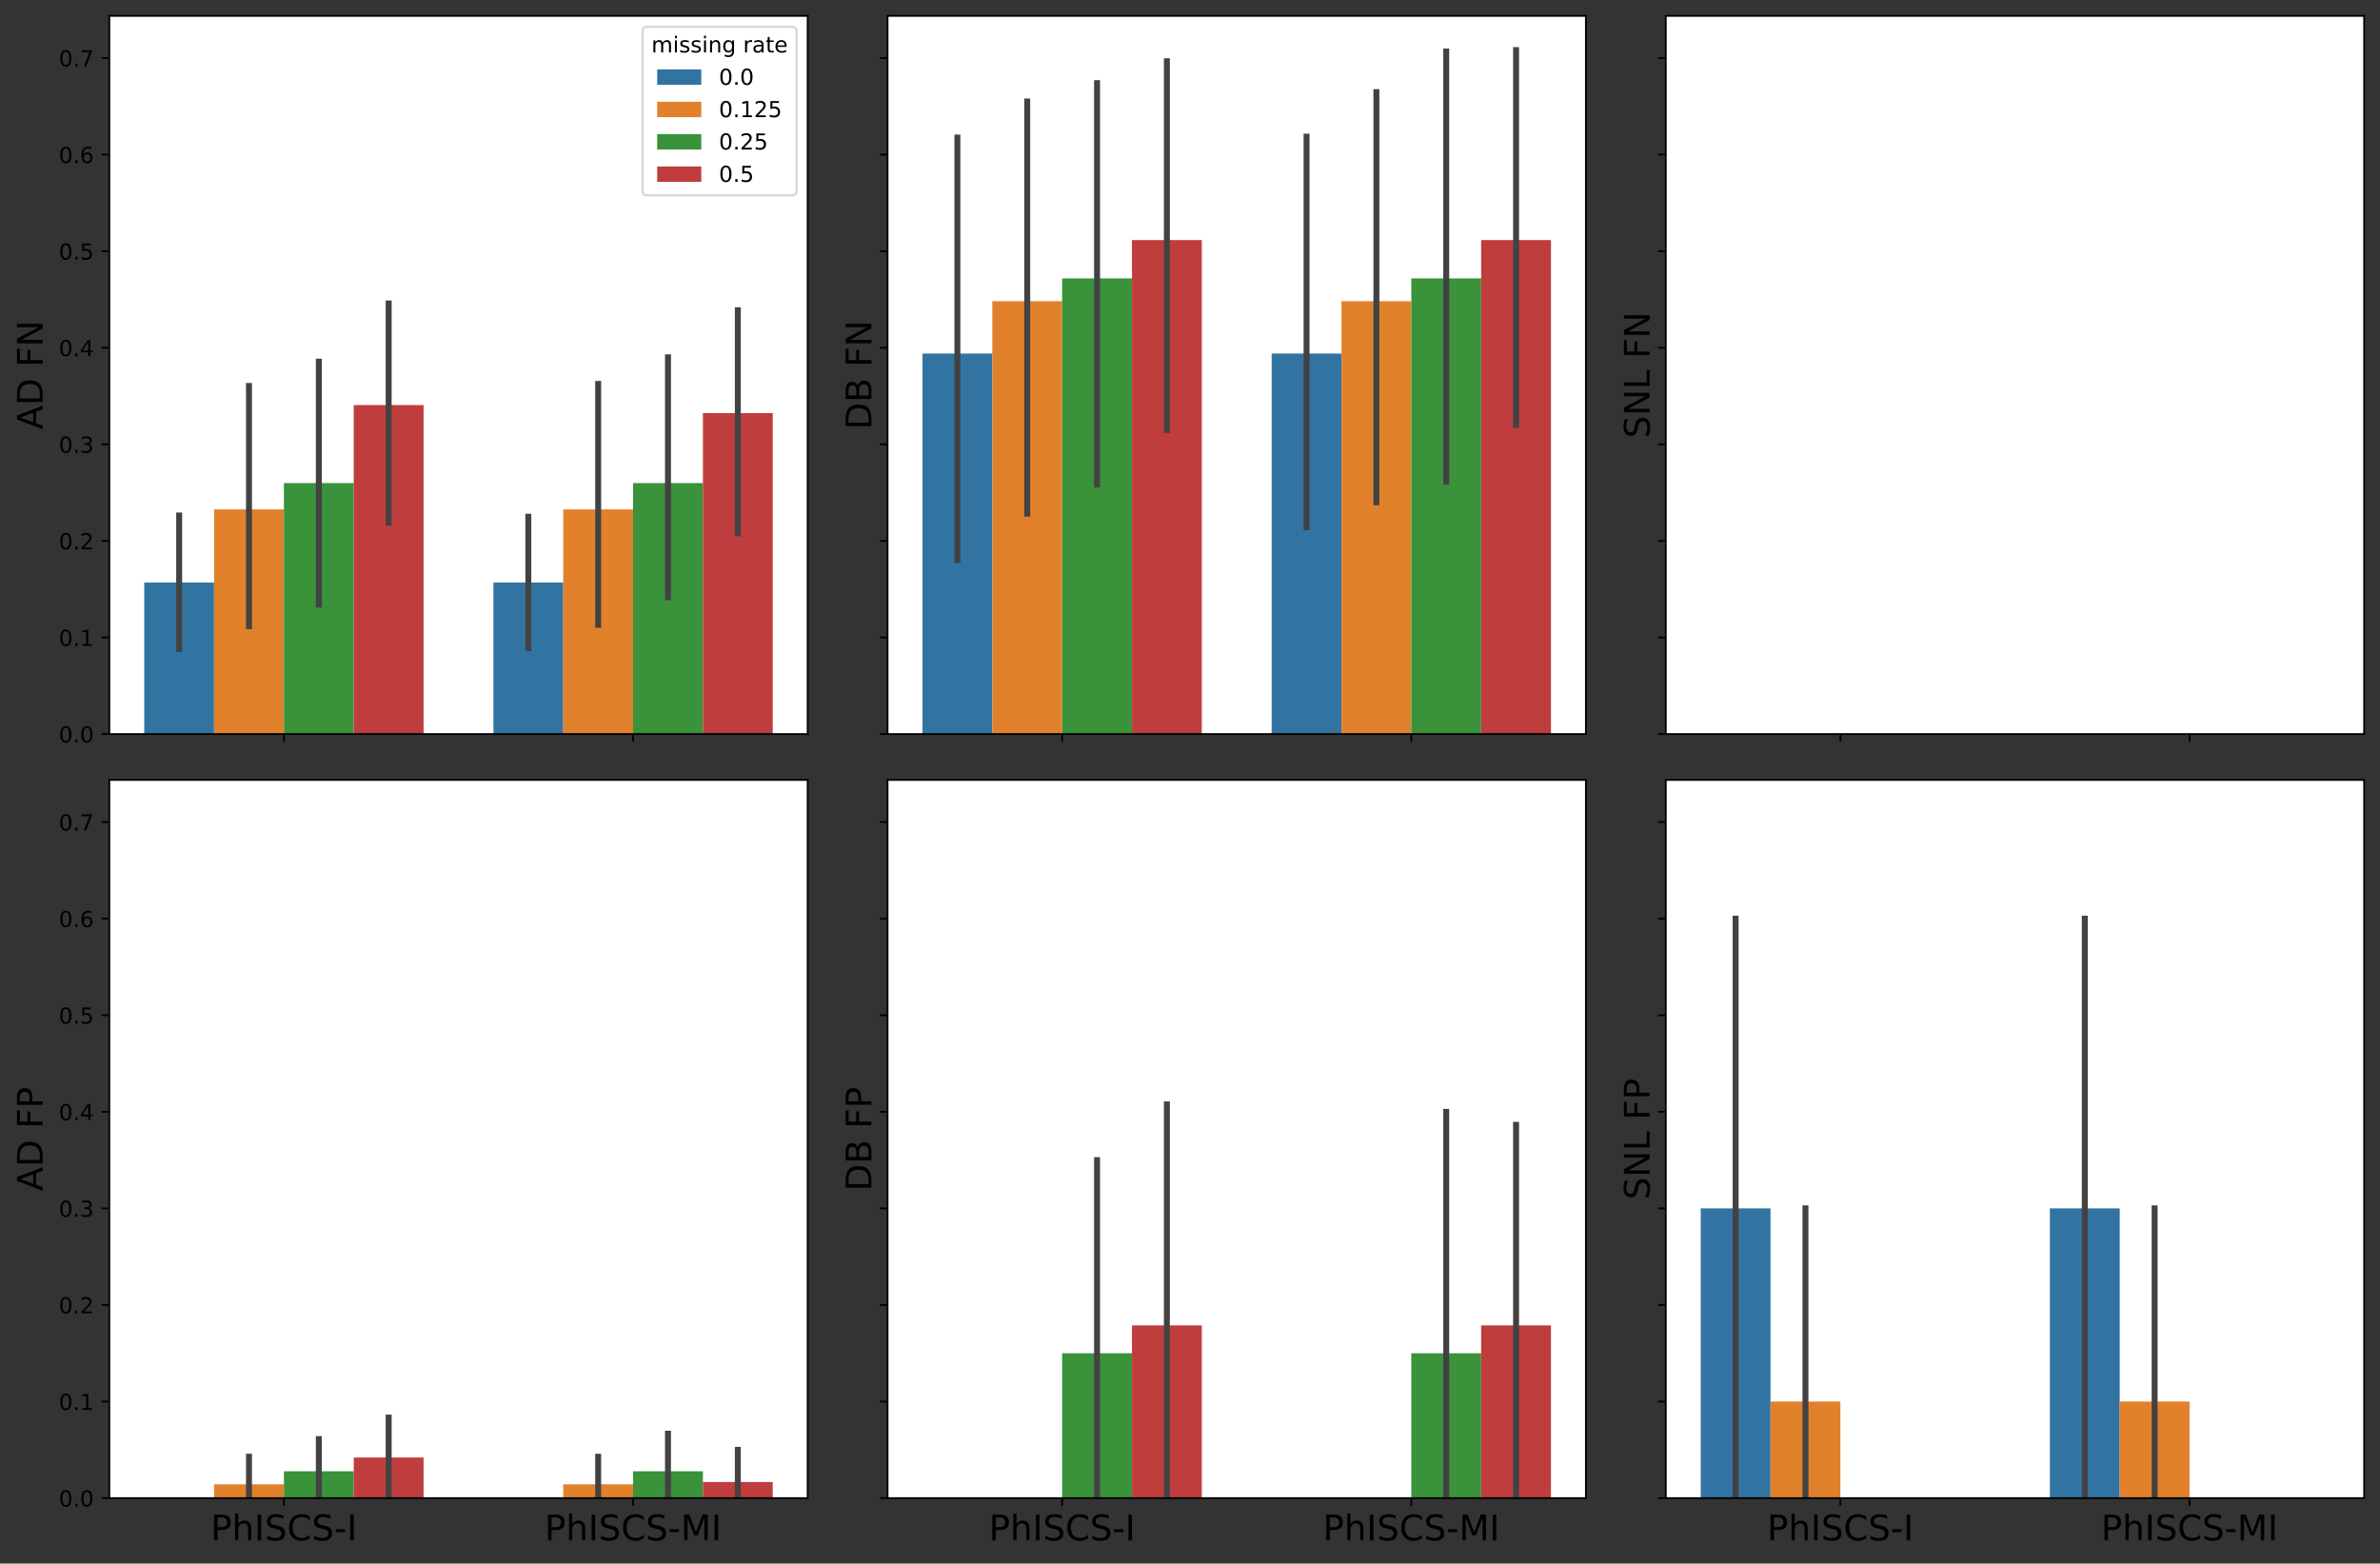 <?xml version="1.0" encoding="utf-8" standalone="no"?>
<!DOCTYPE svg PUBLIC "-//W3C//DTD SVG 1.1//EN"
  "http://www.w3.org/Graphics/SVG/1.1/DTD/svg11.dtd">
<!-- Created with matplotlib (https://matplotlib.org/) -->
<svg height="709.285pt" version="1.1" viewBox="0 0 1079.563 709.285" width="1079.563pt" xmlns="http://www.w3.org/2000/svg" xmlns:xlink="http://www.w3.org/1999/xlink">
 <rect x="0" y="0" width="1079.563" height="709.285" fill="#333333" stroke="none"/>
 <defs>
  <style type="text/css">*{stroke-linecap:butt;stroke-linejoin:round;}</style>
 </defs>
 <g id="figure_1">
  <g id="patch_1">
   <path d="M 0 709.285 
L 1079.563 709.285 
L 1079.563 0 
L 0 0 
z
" style="fill:none;"/>
  </g>
  <g id="axes_1">
   <g id="patch_2">
    <path d="M 49.588 333 
L 366.355 333 
L 366.355 7.2 
L 49.588 7.2 
z
" style="fill:#ffffff;"/>
   </g>
   <g id="patch_3">
    <path clip-path="url(#pfde70925dd)" d="M 65.426 333 
L 97.103 333 
L 97.103 264.237 
L 65.426 264.237 
z
" style="fill:#3274a1;"/>
   </g>
   <g id="patch_4">
    <path clip-path="url(#pfde70925dd)" d="M 223.81 333 
L 255.486 333 
L 255.486 264.237 
L 223.81 264.237 
z
" style="fill:#3274a1;"/>
   </g>
   <g id="patch_5">
    <path clip-path="url(#pfde70925dd)" d="M 97.103 333 
L 128.78 333 
L 128.78 231.098 
L 97.103 231.098 
z
" style="fill:#e1812c;"/>
   </g>
   <g id="patch_6">
    <path clip-path="url(#pfde70925dd)" d="M 255.486 333 
L 287.163 333 
L 287.163 231.098 
L 255.486 231.098 
z
" style="fill:#e1812c;"/>
   </g>
   <g id="patch_7">
    <path clip-path="url(#pfde70925dd)" d="M 128.78 333 
L 160.456 333 
L 160.456 219.144 
L 128.78 219.144 
z
" style="fill:#3a923a;"/>
   </g>
   <g id="patch_8">
    <path clip-path="url(#pfde70925dd)" d="M 287.163 333 
L 318.84 333 
L 318.84 219.144 
L 287.163 219.144 
z
" style="fill:#3a923a;"/>
   </g>
   <g id="patch_9">
    <path clip-path="url(#pfde70925dd)" d="M 160.456 333 
L 192.133 333 
L 192.133 183.744 
L 160.456 183.744 
z
" style="fill:#c03d3e;"/>
   </g>
   <g id="patch_10">
    <path clip-path="url(#pfde70925dd)" d="M 318.84 333 
L 350.516 333 
L 350.516 187.395 
L 318.84 187.395 
z
" style="fill:#c03d3e;"/>
   </g>
   <g id="matplotlib.axis_1">
    <g id="xtick_1">
     <g id="line2d_1">
      <defs>
       <path d="M 0 0 
L 0 3.5 
" id="m76f18792f8" style="stroke:#000000;stroke-width:0.8;"/>
      </defs>
      <g>
       <use style="stroke:#000000;stroke-width:0.8;" x="128.78" xlink:href="#m76f18792f8" y="333"/>
      </g>
     </g>
    </g>
    <g id="xtick_2">
     <g id="line2d_2">
      <g>
       <use style="stroke:#000000;stroke-width:0.8;" x="287.163" xlink:href="#m76f18792f8" y="333"/>
      </g>
     </g>
    </g>
   </g>
   <g id="matplotlib.axis_2">
    <g id="ytick_1">
     <g id="line2d_3">
      <defs>
       <path d="M 0 0 
L -3.5 0 
" id="m47a2ffd2c4" style="stroke:#000000;stroke-width:0.8;"/>
      </defs>
      <g>
       <use style="stroke:#000000;stroke-width:0.8;" x="49.588" xlink:href="#m47a2ffd2c4" y="333"/>
      </g>
     </g>
     <g id="text_1">
      <!-- 0.0 -->
      <g transform="translate(26.685 336.799)scale(0.1 -0.1)">
       <defs>
        <path d="M 31.781 66.406 
Q 24.172 66.406 20.328 58.906 
Q 16.5 51.422 16.5 36.375 
Q 16.5 21.391 20.328 13.891 
Q 24.172 6.391 31.781 6.391 
Q 39.453 6.391 43.281 13.891 
Q 47.125 21.391 47.125 36.375 
Q 47.125 51.422 43.281 58.906 
Q 39.453 66.406 31.781 66.406 
z
M 31.781 74.219 
Q 44.047 74.219 50.516 64.516 
Q 56.984 54.828 56.984 36.375 
Q 56.984 17.969 50.516 8.266 
Q 44.047 -1.422 31.781 -1.422 
Q 19.531 -1.422 13.062 8.266 
Q 6.594 17.969 6.594 36.375 
Q 6.594 54.828 13.062 64.516 
Q 19.531 74.219 31.781 74.219 
z
" id="DejaVuSans-48"/>
        <path d="M 10.688 12.406 
L 21 12.406 
L 21 0 
L 10.688 0 
z
" id="DejaVuSans-46"/>
       </defs>
       <use xlink:href="#DejaVuSans-48"/>
       <use x="63.623" xlink:href="#DejaVuSans-46"/>
       <use x="95.41" xlink:href="#DejaVuSans-48"/>
      </g>
     </g>
    </g>
    <g id="ytick_2">
     <g id="line2d_4">
      <g>
       <use style="stroke:#000000;stroke-width:0.8;" x="49.588" xlink:href="#m47a2ffd2c4" y="289.19"/>
      </g>
     </g>
     <g id="text_2">
      <!-- 0.1 -->
      <g transform="translate(26.685 292.989)scale(0.1 -0.1)">
       <defs>
        <path d="M 12.406 8.297 
L 28.516 8.297 
L 28.516 63.922 
L 10.984 60.406 
L 10.984 69.391 
L 28.422 72.906 
L 38.281 72.906 
L 38.281 8.297 
L 54.391 8.297 
L 54.391 0 
L 12.406 0 
z
" id="DejaVuSans-49"/>
       </defs>
       <use xlink:href="#DejaVuSans-48"/>
       <use x="63.623" xlink:href="#DejaVuSans-46"/>
       <use x="95.41" xlink:href="#DejaVuSans-49"/>
      </g>
     </g>
    </g>
    <g id="ytick_3">
     <g id="line2d_5">
      <g>
       <use style="stroke:#000000;stroke-width:0.8;" x="49.588" xlink:href="#m47a2ffd2c4" y="245.38"/>
      </g>
     </g>
     <g id="text_3">
      <!-- 0.2 -->
      <g transform="translate(26.685 249.179)scale(0.1 -0.1)">
       <defs>
        <path d="M 19.188 8.297 
L 53.609 8.297 
L 53.609 0 
L 7.328 0 
L 7.328 8.297 
Q 12.938 14.109 22.625 23.891 
Q 32.328 33.688 34.812 36.531 
Q 39.547 41.844 41.422 45.531 
Q 43.312 49.219 43.312 52.781 
Q 43.312 58.594 39.234 62.25 
Q 35.156 65.922 28.609 65.922 
Q 23.969 65.922 18.812 64.312 
Q 13.672 62.703 7.812 59.422 
L 7.812 69.391 
Q 13.766 71.781 18.938 73 
Q 24.125 74.219 28.422 74.219 
Q 39.75 74.219 46.484 68.547 
Q 53.219 62.891 53.219 53.422 
Q 53.219 48.922 51.531 44.891 
Q 49.859 40.875 45.406 35.406 
Q 44.188 33.984 37.641 27.219 
Q 31.109 20.453 19.188 8.297 
z
" id="DejaVuSans-50"/>
       </defs>
       <use xlink:href="#DejaVuSans-48"/>
       <use x="63.623" xlink:href="#DejaVuSans-46"/>
       <use x="95.41" xlink:href="#DejaVuSans-50"/>
      </g>
     </g>
    </g>
    <g id="ytick_4">
     <g id="line2d_6">
      <g>
       <use style="stroke:#000000;stroke-width:0.8;" x="49.588" xlink:href="#m47a2ffd2c4" y="201.569"/>
      </g>
     </g>
     <g id="text_4">
      <!-- 0.3 -->
      <g transform="translate(26.685 205.369)scale(0.1 -0.1)">
       <defs>
        <path d="M 40.578 39.312 
Q 47.656 37.797 51.625 33 
Q 55.609 28.219 55.609 21.188 
Q 55.609 10.406 48.188 4.484 
Q 40.766 -1.422 27.094 -1.422 
Q 22.516 -1.422 17.656 -0.516 
Q 12.797 0.391 7.625 2.203 
L 7.625 11.719 
Q 11.719 9.328 16.594 8.109 
Q 21.484 6.891 26.812 6.891 
Q 36.078 6.891 40.938 10.547 
Q 45.797 14.203 45.797 21.188 
Q 45.797 27.641 41.281 31.266 
Q 36.766 34.906 28.719 34.906 
L 20.219 34.906 
L 20.219 43.016 
L 29.109 43.016 
Q 36.375 43.016 40.234 45.922 
Q 44.094 48.828 44.094 54.297 
Q 44.094 59.906 40.109 62.906 
Q 36.141 65.922 28.719 65.922 
Q 24.656 65.922 20.016 65.031 
Q 15.375 64.156 9.812 62.312 
L 9.812 71.094 
Q 15.438 72.656 20.344 73.438 
Q 25.25 74.219 29.594 74.219 
Q 40.828 74.219 47.359 69.109 
Q 53.906 64.016 53.906 55.328 
Q 53.906 49.266 50.438 45.094 
Q 46.969 40.922 40.578 39.312 
z
" id="DejaVuSans-51"/>
       </defs>
       <use xlink:href="#DejaVuSans-48"/>
       <use x="63.623" xlink:href="#DejaVuSans-46"/>
       <use x="95.41" xlink:href="#DejaVuSans-51"/>
      </g>
     </g>
    </g>
    <g id="ytick_5">
     <g id="line2d_7">
      <g>
       <use style="stroke:#000000;stroke-width:0.8;" x="49.588" xlink:href="#m47a2ffd2c4" y="157.759"/>
      </g>
     </g>
     <g id="text_5">
      <!-- 0.4 -->
      <g transform="translate(26.685 161.558)scale(0.1 -0.1)">
       <defs>
        <path d="M 37.797 64.312 
L 12.891 25.391 
L 37.797 25.391 
z
M 35.203 72.906 
L 47.609 72.906 
L 47.609 25.391 
L 58.016 25.391 
L 58.016 17.188 
L 47.609 17.188 
L 47.609 0 
L 37.797 0 
L 37.797 17.188 
L 4.891 17.188 
L 4.891 26.703 
z
" id="DejaVuSans-52"/>
       </defs>
       <use xlink:href="#DejaVuSans-48"/>
       <use x="63.623" xlink:href="#DejaVuSans-46"/>
       <use x="95.41" xlink:href="#DejaVuSans-52"/>
      </g>
     </g>
    </g>
    <g id="ytick_6">
     <g id="line2d_8">
      <g>
       <use style="stroke:#000000;stroke-width:0.8;" x="49.588" xlink:href="#m47a2ffd2c4" y="113.949"/>
      </g>
     </g>
     <g id="text_6">
      <!-- 0.5 -->
      <g transform="translate(26.685 117.748)scale(0.1 -0.1)">
       <defs>
        <path d="M 10.797 72.906 
L 49.516 72.906 
L 49.516 64.594 
L 19.828 64.594 
L 19.828 46.734 
Q 21.969 47.469 24.109 47.828 
Q 26.266 48.188 28.422 48.188 
Q 40.625 48.188 47.75 41.5 
Q 54.891 34.812 54.891 23.391 
Q 54.891 11.625 47.562 5.094 
Q 40.234 -1.422 26.906 -1.422 
Q 22.312 -1.422 17.547 -0.641 
Q 12.797 0.141 7.719 1.703 
L 7.719 11.625 
Q 12.109 9.234 16.797 8.062 
Q 21.484 6.891 26.703 6.891 
Q 35.156 6.891 40.078 11.328 
Q 45.016 15.766 45.016 23.391 
Q 45.016 31 40.078 35.438 
Q 35.156 39.891 26.703 39.891 
Q 22.75 39.891 18.812 39.016 
Q 14.891 38.141 10.797 36.281 
z
" id="DejaVuSans-53"/>
       </defs>
       <use xlink:href="#DejaVuSans-48"/>
       <use x="63.623" xlink:href="#DejaVuSans-46"/>
       <use x="95.41" xlink:href="#DejaVuSans-53"/>
      </g>
     </g>
    </g>
    <g id="ytick_7">
     <g id="line2d_9">
      <g>
       <use style="stroke:#000000;stroke-width:0.8;" x="49.588" xlink:href="#m47a2ffd2c4" y="70.139"/>
      </g>
     </g>
     <g id="text_7">
      <!-- 0.6 -->
      <g transform="translate(26.685 73.938)scale(0.1 -0.1)">
       <defs>
        <path d="M 33.016 40.375 
Q 26.375 40.375 22.484 35.828 
Q 18.609 31.297 18.609 23.391 
Q 18.609 15.531 22.484 10.953 
Q 26.375 6.391 33.016 6.391 
Q 39.656 6.391 43.531 10.953 
Q 47.406 15.531 47.406 23.391 
Q 47.406 31.297 43.531 35.828 
Q 39.656 40.375 33.016 40.375 
z
M 52.594 71.297 
L 52.594 62.312 
Q 48.875 64.062 45.094 64.984 
Q 41.312 65.922 37.594 65.922 
Q 27.828 65.922 22.672 59.328 
Q 17.531 52.734 16.797 39.406 
Q 19.672 43.656 24.016 45.922 
Q 28.375 48.188 33.594 48.188 
Q 44.578 48.188 50.953 41.516 
Q 57.328 34.859 57.328 23.391 
Q 57.328 12.156 50.688 5.359 
Q 44.047 -1.422 33.016 -1.422 
Q 20.359 -1.422 13.672 8.266 
Q 6.984 17.969 6.984 36.375 
Q 6.984 53.656 15.188 63.938 
Q 23.391 74.219 37.203 74.219 
Q 40.922 74.219 44.703 73.484 
Q 48.484 72.75 52.594 71.297 
z
" id="DejaVuSans-54"/>
       </defs>
       <use xlink:href="#DejaVuSans-48"/>
       <use x="63.623" xlink:href="#DejaVuSans-46"/>
       <use x="95.41" xlink:href="#DejaVuSans-54"/>
      </g>
     </g>
    </g>
    <g id="ytick_8">
     <g id="line2d_10">
      <g>
       <use style="stroke:#000000;stroke-width:0.8;" x="49.588" xlink:href="#m47a2ffd2c4" y="26.329"/>
      </g>
     </g>
     <g id="text_8">
      <!-- 0.7 -->
      <g transform="translate(26.685 30.128)scale(0.1 -0.1)">
       <defs>
        <path d="M 8.203 72.906 
L 55.078 72.906 
L 55.078 68.703 
L 28.609 0 
L 18.312 0 
L 43.219 64.594 
L 8.203 64.594 
z
" id="DejaVuSans-55"/>
       </defs>
       <use xlink:href="#DejaVuSans-48"/>
       <use x="63.623" xlink:href="#DejaVuSans-46"/>
       <use x="95.41" xlink:href="#DejaVuSans-55"/>
      </g>
     </g>
    </g>
    <g id="text_9">
     <!-- AD FN -->
     <g transform="translate(19.358 194.861)rotate(-90)scale(0.16 -0.16)">
      <defs>
       <path d="M 34.188 63.188 
L 20.797 26.906 
L 47.609 26.906 
z
M 28.609 72.906 
L 39.797 72.906 
L 67.578 0 
L 57.328 0 
L 50.688 18.703 
L 17.828 18.703 
L 11.188 0 
L 0.781 0 
z
" id="DejaVuSans-65"/>
       <path d="M 19.672 64.797 
L 19.672 8.109 
L 31.594 8.109 
Q 46.688 8.109 53.688 14.938 
Q 60.688 21.781 60.688 36.531 
Q 60.688 51.172 53.688 57.984 
Q 46.688 64.797 31.594 64.797 
z
M 9.812 72.906 
L 30.078 72.906 
Q 51.266 72.906 61.172 64.094 
Q 71.094 55.281 71.094 36.531 
Q 71.094 17.672 61.125 8.828 
Q 51.172 0 30.078 0 
L 9.812 0 
z
" id="DejaVuSans-68"/>
       <path id="DejaVuSans-32"/>
       <path d="M 9.812 72.906 
L 51.703 72.906 
L 51.703 64.594 
L 19.672 64.594 
L 19.672 43.109 
L 48.578 43.109 
L 48.578 34.812 
L 19.672 34.812 
L 19.672 0 
L 9.812 0 
z
" id="DejaVuSans-70"/>
       <path d="M 9.812 72.906 
L 23.094 72.906 
L 55.422 11.922 
L 55.422 72.906 
L 64.984 72.906 
L 64.984 0 
L 51.703 0 
L 19.391 60.984 
L 19.391 0 
L 9.812 0 
z
" id="DejaVuSans-78"/>
      </defs>
      <use xlink:href="#DejaVuSans-65"/>
      <use x="68.408" xlink:href="#DejaVuSans-68"/>
      <use x="145.41" xlink:href="#DejaVuSans-32"/>
      <use x="177.197" xlink:href="#DejaVuSans-70"/>
      <use x="234.717" xlink:href="#DejaVuSans-78"/>
     </g>
    </g>
   </g>
   <g id="line2d_11">
    <path clip-path="url(#pfde70925dd)" d="M 81.265 294.356 
L 81.265 233.836 
" style="fill:none;stroke:#424242;stroke-linecap:square;stroke-width:2.7;"/>
   </g>
   <g id="line2d_12">
    <path clip-path="url(#pfde70925dd)" d="M 239.648 294.042 
L 239.648 234.425 
" style="fill:none;stroke:#424242;stroke-linecap:square;stroke-width:2.7;"/>
   </g>
   <g id="line2d_13">
    <path clip-path="url(#pfde70925dd)" d="M 112.941 284.044 
L 112.941 175.094 
" style="fill:none;stroke:#424242;stroke-linecap:square;stroke-width:2.7;"/>
   </g>
   <g id="line2d_14">
    <path clip-path="url(#pfde70925dd)" d="M 271.325 283.452 
L 271.325 174.173 
" style="fill:none;stroke:#424242;stroke-linecap:square;stroke-width:2.7;"/>
   </g>
   <g id="line2d_15">
    <path clip-path="url(#pfde70925dd)" d="M 144.618 274.282 
L 144.618 164.064 
" style="fill:none;stroke:#424242;stroke-linecap:square;stroke-width:2.7;"/>
   </g>
   <g id="line2d_16">
    <path clip-path="url(#pfde70925dd)" d="M 303.001 270.949 
L 303.001 162.104 
" style="fill:none;stroke:#424242;stroke-linecap:square;stroke-width:2.7;"/>
   </g>
   <g id="line2d_17">
    <path clip-path="url(#pfde70925dd)" d="M 176.295 237.079 
L 176.295 137.654 
" style="fill:none;stroke:#424242;stroke-linecap:square;stroke-width:2.7;"/>
   </g>
   <g id="line2d_18">
    <path clip-path="url(#pfde70925dd)" d="M 334.678 241.94 
L 334.678 140.732 
" style="fill:none;stroke:#424242;stroke-linecap:square;stroke-width:2.7;"/>
   </g>
   <g id="patch_11">
    <path d="M 49.588 333 
L 49.588 7.2 
" style="fill:none;stroke:#000000;stroke-linecap:square;stroke-linejoin:miter;stroke-width:0.8;"/>
   </g>
   <g id="patch_12">
    <path d="M 366.355 333 
L 366.355 7.2 
" style="fill:none;stroke:#000000;stroke-linecap:square;stroke-linejoin:miter;stroke-width:0.8;"/>
   </g>
   <g id="patch_13">
    <path d="M 49.588 333 
L 366.355 333 
" style="fill:none;stroke:#000000;stroke-linecap:square;stroke-linejoin:miter;stroke-width:0.8;"/>
   </g>
   <g id="patch_14">
    <path d="M 49.588 7.2 
L 366.355 7.2 
" style="fill:none;stroke:#000000;stroke-linecap:square;stroke-linejoin:miter;stroke-width:0.8;"/>
   </g>
   <g id="legend_1">
    <g id="patch_15">
     <path d="M 293.463 88.591 
L 359.355 88.591 
Q 361.355 88.591 361.355 86.591 
L 361.355 14.2 
Q 361.355 12.2 359.355 12.2 
L 293.463 12.2 
Q 291.463 12.2 291.463 14.2 
L 291.463 86.591 
Q 291.463 88.591 293.463 88.591 
z
" style="fill:#ffffff;opacity:0.8;stroke:#cccccc;stroke-linejoin:miter;"/>
    </g>
    <g id="text_10">
     <!-- missing rate -->
     <g transform="translate(295.463 23.798)scale(0.1 -0.1)">
      <defs>
       <path d="M 52 44.188 
Q 55.375 50.25 60.062 53.125 
Q 64.75 56 71.094 56 
Q 79.641 56 84.281 50.016 
Q 88.922 44.047 88.922 33.016 
L 88.922 0 
L 79.891 0 
L 79.891 32.719 
Q 79.891 40.578 77.094 44.375 
Q 74.312 48.188 68.609 48.188 
Q 61.625 48.188 57.562 43.547 
Q 53.516 38.922 53.516 30.906 
L 53.516 0 
L 44.484 0 
L 44.484 32.719 
Q 44.484 40.625 41.703 44.406 
Q 38.922 48.188 33.109 48.188 
Q 26.219 48.188 22.156 43.531 
Q 18.109 38.875 18.109 30.906 
L 18.109 0 
L 9.078 0 
L 9.078 54.688 
L 18.109 54.688 
L 18.109 46.188 
Q 21.188 51.219 25.484 53.609 
Q 29.781 56 35.688 56 
Q 41.656 56 45.828 52.969 
Q 50 49.953 52 44.188 
z
" id="DejaVuSans-109"/>
       <path d="M 9.422 54.688 
L 18.406 54.688 
L 18.406 0 
L 9.422 0 
z
M 9.422 75.984 
L 18.406 75.984 
L 18.406 64.594 
L 9.422 64.594 
z
" id="DejaVuSans-105"/>
       <path d="M 44.281 53.078 
L 44.281 44.578 
Q 40.484 46.531 36.375 47.5 
Q 32.281 48.484 27.875 48.484 
Q 21.188 48.484 17.844 46.438 
Q 14.5 44.391 14.5 40.281 
Q 14.5 37.156 16.891 35.375 
Q 19.281 33.594 26.516 31.984 
L 29.594 31.297 
Q 39.156 29.25 43.188 25.516 
Q 47.219 21.781 47.219 15.094 
Q 47.219 7.469 41.188 3.016 
Q 35.156 -1.422 24.609 -1.422 
Q 20.219 -1.422 15.453 -0.562 
Q 10.688 0.297 5.422 2 
L 5.422 11.281 
Q 10.406 8.688 15.234 7.391 
Q 20.062 6.109 24.812 6.109 
Q 31.156 6.109 34.562 8.281 
Q 37.984 10.453 37.984 14.406 
Q 37.984 18.062 35.516 20.016 
Q 33.062 21.969 24.703 23.781 
L 21.578 24.516 
Q 13.234 26.266 9.516 29.906 
Q 5.812 33.547 5.812 39.891 
Q 5.812 47.609 11.281 51.797 
Q 16.75 56 26.812 56 
Q 31.781 56 36.172 55.266 
Q 40.578 54.547 44.281 53.078 
z
" id="DejaVuSans-115"/>
       <path d="M 54.891 33.016 
L 54.891 0 
L 45.906 0 
L 45.906 32.719 
Q 45.906 40.484 42.875 44.328 
Q 39.844 48.188 33.797 48.188 
Q 26.516 48.188 22.312 43.547 
Q 18.109 38.922 18.109 30.906 
L 18.109 0 
L 9.078 0 
L 9.078 54.688 
L 18.109 54.688 
L 18.109 46.188 
Q 21.344 51.125 25.703 53.562 
Q 30.078 56 35.797 56 
Q 45.219 56 50.047 50.172 
Q 54.891 44.344 54.891 33.016 
z
" id="DejaVuSans-110"/>
       <path d="M 45.406 27.984 
Q 45.406 37.75 41.375 43.109 
Q 37.359 48.484 30.078 48.484 
Q 22.859 48.484 18.828 43.109 
Q 14.797 37.75 14.797 27.984 
Q 14.797 18.266 18.828 12.891 
Q 22.859 7.516 30.078 7.516 
Q 37.359 7.516 41.375 12.891 
Q 45.406 18.266 45.406 27.984 
z
M 54.391 6.781 
Q 54.391 -7.172 48.188 -13.984 
Q 42 -20.797 29.203 -20.797 
Q 24.469 -20.797 20.266 -20.094 
Q 16.062 -19.391 12.109 -17.922 
L 12.109 -9.188 
Q 16.062 -11.328 19.922 -12.344 
Q 23.781 -13.375 27.781 -13.375 
Q 36.625 -13.375 41.016 -8.766 
Q 45.406 -4.156 45.406 5.172 
L 45.406 9.625 
Q 42.625 4.781 38.281 2.391 
Q 33.938 0 27.875 0 
Q 17.828 0 11.672 7.656 
Q 5.516 15.328 5.516 27.984 
Q 5.516 40.672 11.672 48.328 
Q 17.828 56 27.875 56 
Q 33.938 56 38.281 53.609 
Q 42.625 51.219 45.406 46.391 
L 45.406 54.688 
L 54.391 54.688 
z
" id="DejaVuSans-103"/>
       <path d="M 41.109 46.297 
Q 39.594 47.172 37.812 47.578 
Q 36.031 48 33.891 48 
Q 26.266 48 22.188 43.047 
Q 18.109 38.094 18.109 28.812 
L 18.109 0 
L 9.078 0 
L 9.078 54.688 
L 18.109 54.688 
L 18.109 46.188 
Q 20.953 51.172 25.484 53.578 
Q 30.031 56 36.531 56 
Q 37.453 56 38.578 55.875 
Q 39.703 55.766 41.062 55.516 
z
" id="DejaVuSans-114"/>
       <path d="M 34.281 27.484 
Q 23.391 27.484 19.188 25 
Q 14.984 22.516 14.984 16.5 
Q 14.984 11.719 18.141 8.906 
Q 21.297 6.109 26.703 6.109 
Q 34.188 6.109 38.703 11.406 
Q 43.219 16.703 43.219 25.484 
L 43.219 27.484 
z
M 52.203 31.203 
L 52.203 0 
L 43.219 0 
L 43.219 8.297 
Q 40.141 3.328 35.547 0.953 
Q 30.953 -1.422 24.312 -1.422 
Q 15.922 -1.422 10.953 3.297 
Q 6 8.016 6 15.922 
Q 6 25.141 12.172 29.828 
Q 18.359 34.516 30.609 34.516 
L 43.219 34.516 
L 43.219 35.406 
Q 43.219 41.609 39.141 45 
Q 35.062 48.391 27.688 48.391 
Q 23 48.391 18.547 47.266 
Q 14.109 46.141 10.016 43.891 
L 10.016 52.203 
Q 14.938 54.109 19.578 55.047 
Q 24.219 56 28.609 56 
Q 40.484 56 46.344 49.844 
Q 52.203 43.703 52.203 31.203 
z
" id="DejaVuSans-97"/>
       <path d="M 18.312 70.219 
L 18.312 54.688 
L 36.812 54.688 
L 36.812 47.703 
L 18.312 47.703 
L 18.312 18.016 
Q 18.312 11.328 20.141 9.422 
Q 21.969 7.516 27.594 7.516 
L 36.812 7.516 
L 36.812 0 
L 27.594 0 
Q 17.188 0 13.234 3.875 
Q 9.281 7.766 9.281 18.016 
L 9.281 47.703 
L 2.688 47.703 
L 2.688 54.688 
L 9.281 54.688 
L 9.281 70.219 
z
" id="DejaVuSans-116"/>
       <path d="M 56.203 29.594 
L 56.203 25.203 
L 14.891 25.203 
Q 15.484 15.922 20.484 11.062 
Q 25.484 6.203 34.422 6.203 
Q 39.594 6.203 44.453 7.469 
Q 49.312 8.734 54.109 11.281 
L 54.109 2.781 
Q 49.266 0.734 44.188 -0.344 
Q 39.109 -1.422 33.891 -1.422 
Q 20.797 -1.422 13.156 6.188 
Q 5.516 13.812 5.516 26.812 
Q 5.516 40.234 12.766 48.109 
Q 20.016 56 32.328 56 
Q 43.359 56 49.781 48.891 
Q 56.203 41.797 56.203 29.594 
z
M 47.219 32.234 
Q 47.125 39.594 43.094 43.984 
Q 39.062 48.391 32.422 48.391 
Q 24.906 48.391 20.391 44.141 
Q 15.875 39.891 15.188 32.172 
z
" id="DejaVuSans-101"/>
      </defs>
      <use xlink:href="#DejaVuSans-109"/>
      <use x="97.412" xlink:href="#DejaVuSans-105"/>
      <use x="125.195" xlink:href="#DejaVuSans-115"/>
      <use x="177.295" xlink:href="#DejaVuSans-115"/>
      <use x="229.395" xlink:href="#DejaVuSans-105"/>
      <use x="257.178" xlink:href="#DejaVuSans-110"/>
      <use x="320.557" xlink:href="#DejaVuSans-103"/>
      <use x="384.033" xlink:href="#DejaVuSans-32"/>
      <use x="415.82" xlink:href="#DejaVuSans-114"/>
      <use x="456.934" xlink:href="#DejaVuSans-97"/>
      <use x="518.213" xlink:href="#DejaVuSans-116"/>
      <use x="557.422" xlink:href="#DejaVuSans-101"/>
     </g>
    </g>
    <g id="patch_16">
     <path d="M 298.095 38.477 
L 318.095 38.477 
L 318.095 31.477 
L 298.095 31.477 
z
" style="fill:#3274a1;"/>
    </g>
    <g id="text_11">
     <!-- 0.0 -->
     <g transform="translate(326.095 38.477)scale(0.1 -0.1)">
      <use xlink:href="#DejaVuSans-48"/>
      <use x="63.623" xlink:href="#DejaVuSans-46"/>
      <use x="95.41" xlink:href="#DejaVuSans-48"/>
     </g>
    </g>
    <g id="patch_17">
     <path d="M 298.095 53.155 
L 318.095 53.155 
L 318.095 46.155 
L 298.095 46.155 
z
" style="fill:#e1812c;"/>
    </g>
    <g id="text_12">
     <!-- 0.125 -->
     <g transform="translate(326.095 53.155)scale(0.1 -0.1)">
      <use xlink:href="#DejaVuSans-48"/>
      <use x="63.623" xlink:href="#DejaVuSans-46"/>
      <use x="95.41" xlink:href="#DejaVuSans-49"/>
      <use x="159.033" xlink:href="#DejaVuSans-50"/>
      <use x="222.656" xlink:href="#DejaVuSans-53"/>
     </g>
    </g>
    <g id="patch_18">
     <path d="M 298.095 67.833 
L 318.095 67.833 
L 318.095 60.833 
L 298.095 60.833 
z
" style="fill:#3a923a;"/>
    </g>
    <g id="text_13">
     <!-- 0.25 -->
     <g transform="translate(326.095 67.833)scale(0.1 -0.1)">
      <use xlink:href="#DejaVuSans-48"/>
      <use x="63.623" xlink:href="#DejaVuSans-46"/>
      <use x="95.41" xlink:href="#DejaVuSans-50"/>
      <use x="159.033" xlink:href="#DejaVuSans-53"/>
     </g>
    </g>
    <g id="patch_19">
     <path d="M 298.095 82.511 
L 318.095 82.511 
L 318.095 75.511 
L 298.095 75.511 
z
" style="fill:#c03d3e;"/>
    </g>
    <g id="text_14">
     <!-- 0.5 -->
     <g transform="translate(326.095 82.511)scale(0.1 -0.1)">
      <use xlink:href="#DejaVuSans-48"/>
      <use x="63.623" xlink:href="#DejaVuSans-46"/>
      <use x="95.41" xlink:href="#DejaVuSans-53"/>
     </g>
    </g>
   </g>
  </g>
  <g id="axes_2">
   <g id="patch_20">
    <path d="M 402.592 333 
L 719.359 333 
L 719.359 7.2 
L 402.592 7.2 
z
" style="fill:#ffffff;"/>
   </g>
   <g id="patch_21">
    <path clip-path="url(#pdbdaebab8d)" d="M 418.431 333 
L 450.107 333 
L 450.107 160.38 
L 418.431 160.38 
z
" style="fill:#3274a1;"/>
   </g>
   <g id="patch_22">
    <path clip-path="url(#pdbdaebab8d)" d="M 576.814 333 
L 608.491 333 
L 608.491 160.38 
L 576.814 160.38 
z
" style="fill:#3274a1;"/>
   </g>
   <g id="patch_23">
    <path clip-path="url(#pdbdaebab8d)" d="M 450.107 333 
L 481.784 333 
L 481.784 136.64 
L 450.107 136.64 
z
" style="fill:#e1812c;"/>
   </g>
   <g id="patch_24">
    <path clip-path="url(#pdbdaebab8d)" d="M 608.491 333 
L 640.167 333 
L 640.167 136.64 
L 608.491 136.64 
z
" style="fill:#e1812c;"/>
   </g>
   <g id="patch_25">
    <path clip-path="url(#pdbdaebab8d)" d="M 481.784 333 
L 513.461 333 
L 513.461 126.306 
L 481.784 126.306 
z
" style="fill:#3a923a;"/>
   </g>
   <g id="patch_26">
    <path clip-path="url(#pdbdaebab8d)" d="M 640.167 333 
L 671.844 333 
L 671.844 126.306 
L 640.167 126.306 
z
" style="fill:#3a923a;"/>
   </g>
   <g id="patch_27">
    <path clip-path="url(#pdbdaebab8d)" d="M 513.461 333 
L 545.137 333 
L 545.137 108.894 
L 513.461 108.894 
z
" style="fill:#c03d3e;"/>
   </g>
   <g id="patch_28">
    <path clip-path="url(#pdbdaebab8d)" d="M 671.844 333 
L 703.521 333 
L 703.521 108.894 
L 671.844 108.894 
z
" style="fill:#c03d3e;"/>
   </g>
   <g id="matplotlib.axis_3">
    <g id="xtick_3">
     <g id="line2d_19">
      <g>
       <use style="stroke:#000000;stroke-width:0.8;" x="481.784" xlink:href="#m76f18792f8" y="333"/>
      </g>
     </g>
    </g>
    <g id="xtick_4">
     <g id="line2d_20">
      <g>
       <use style="stroke:#000000;stroke-width:0.8;" x="640.167" xlink:href="#m76f18792f8" y="333"/>
      </g>
     </g>
    </g>
   </g>
   <g id="matplotlib.axis_4">
    <g id="ytick_9">
     <g id="line2d_21">
      <g>
       <use style="stroke:#000000;stroke-width:0.8;" x="402.592" xlink:href="#m47a2ffd2c4" y="333"/>
      </g>
     </g>
    </g>
    <g id="ytick_10">
     <g id="line2d_22">
      <g>
       <use style="stroke:#000000;stroke-width:0.8;" x="402.592" xlink:href="#m47a2ffd2c4" y="289.19"/>
      </g>
     </g>
    </g>
    <g id="ytick_11">
     <g id="line2d_23">
      <g>
       <use style="stroke:#000000;stroke-width:0.8;" x="402.592" xlink:href="#m47a2ffd2c4" y="245.38"/>
      </g>
     </g>
    </g>
    <g id="ytick_12">
     <g id="line2d_24">
      <g>
       <use style="stroke:#000000;stroke-width:0.8;" x="402.592" xlink:href="#m47a2ffd2c4" y="201.569"/>
      </g>
     </g>
    </g>
    <g id="ytick_13">
     <g id="line2d_25">
      <g>
       <use style="stroke:#000000;stroke-width:0.8;" x="402.592" xlink:href="#m47a2ffd2c4" y="157.759"/>
      </g>
     </g>
    </g>
    <g id="ytick_14">
     <g id="line2d_26">
      <g>
       <use style="stroke:#000000;stroke-width:0.8;" x="402.592" xlink:href="#m47a2ffd2c4" y="113.949"/>
      </g>
     </g>
    </g>
    <g id="ytick_15">
     <g id="line2d_27">
      <g>
       <use style="stroke:#000000;stroke-width:0.8;" x="402.592" xlink:href="#m47a2ffd2c4" y="70.139"/>
      </g>
     </g>
    </g>
    <g id="ytick_16">
     <g id="line2d_28">
      <g>
       <use style="stroke:#000000;stroke-width:0.8;" x="402.592" xlink:href="#m47a2ffd2c4" y="26.329"/>
      </g>
     </g>
    </g>
    <g id="text_15">
     <!-- DB FN -->
     <g transform="translate(395.265 194.877)rotate(-90)scale(0.16 -0.16)">
      <defs>
       <path d="M 19.672 34.812 
L 19.672 8.109 
L 35.5 8.109 
Q 43.453 8.109 47.281 11.406 
Q 51.125 14.703 51.125 21.484 
Q 51.125 28.328 47.281 31.562 
Q 43.453 34.812 35.5 34.812 
z
M 19.672 64.797 
L 19.672 42.828 
L 34.281 42.828 
Q 41.5 42.828 45.031 45.531 
Q 48.578 48.25 48.578 53.812 
Q 48.578 59.328 45.031 62.062 
Q 41.5 64.797 34.281 64.797 
z
M 9.812 72.906 
L 35.016 72.906 
Q 46.297 72.906 52.391 68.219 
Q 58.5 63.531 58.5 54.891 
Q 58.5 48.188 55.375 44.234 
Q 52.25 40.281 46.188 39.312 
Q 53.469 37.75 57.5 32.781 
Q 61.531 27.828 61.531 20.406 
Q 61.531 10.641 54.891 5.312 
Q 48.25 0 35.984 0 
L 9.812 0 
z
" id="DejaVuSans-66"/>
      </defs>
      <use xlink:href="#DejaVuSans-68"/>
      <use x="77.002" xlink:href="#DejaVuSans-66"/>
      <use x="145.605" xlink:href="#DejaVuSans-32"/>
      <use x="177.393" xlink:href="#DejaVuSans-70"/>
      <use x="234.912" xlink:href="#DejaVuSans-78"/>
     </g>
    </g>
   </g>
   <g id="line2d_29">
    <path clip-path="url(#pdbdaebab8d)" d="M 434.269 254.142 
L 434.269 62.408 
" style="fill:none;stroke:#424242;stroke-linecap:square;stroke-width:2.7;"/>
   </g>
   <g id="line2d_30">
    <path clip-path="url(#pdbdaebab8d)" d="M 592.652 239.246 
L 592.652 62.01 
" style="fill:none;stroke:#424242;stroke-linecap:square;stroke-width:2.7;"/>
   </g>
   <g id="line2d_31">
    <path clip-path="url(#pdbdaebab8d)" d="M 465.946 233.023 
L 465.946 46.026 
" style="fill:none;stroke:#424242;stroke-linecap:square;stroke-width:2.7;"/>
   </g>
   <g id="line2d_32">
    <path clip-path="url(#pdbdaebab8d)" d="M 624.329 227.856 
L 624.329 41.808 
" style="fill:none;stroke:#424242;stroke-linecap:square;stroke-width:2.7;"/>
   </g>
   <g id="line2d_33">
    <path clip-path="url(#pdbdaebab8d)" d="M 497.622 219.792 
L 497.622 37.695 
" style="fill:none;stroke:#424242;stroke-linecap:square;stroke-width:2.7;"/>
   </g>
   <g id="line2d_34">
    <path clip-path="url(#pdbdaebab8d)" d="M 656.006 218.494 
L 656.006 23.359 
" style="fill:none;stroke:#424242;stroke-linecap:square;stroke-width:2.7;"/>
   </g>
   <g id="line2d_35">
    <path clip-path="url(#pdbdaebab8d)" d="M 529.299 195.054 
L 529.299 27.789 
" style="fill:none;stroke:#424242;stroke-linecap:square;stroke-width:2.7;"/>
   </g>
   <g id="line2d_36">
    <path clip-path="url(#pdbdaebab8d)" d="M 687.682 192.81 
L 687.682 22.714 
" style="fill:none;stroke:#424242;stroke-linecap:square;stroke-width:2.7;"/>
   </g>
   <g id="patch_29">
    <path d="M 402.592 333 
L 402.592 7.2 
" style="fill:none;stroke:#000000;stroke-linecap:square;stroke-linejoin:miter;stroke-width:0.8;"/>
   </g>
   <g id="patch_30">
    <path d="M 719.359 333 
L 719.359 7.2 
" style="fill:none;stroke:#000000;stroke-linecap:square;stroke-linejoin:miter;stroke-width:0.8;"/>
   </g>
   <g id="patch_31">
    <path d="M 402.592 333 
L 719.359 333 
" style="fill:none;stroke:#000000;stroke-linecap:square;stroke-linejoin:miter;stroke-width:0.8;"/>
   </g>
   <g id="patch_32">
    <path d="M 402.592 7.2 
L 719.359 7.2 
" style="fill:none;stroke:#000000;stroke-linecap:square;stroke-linejoin:miter;stroke-width:0.8;"/>
   </g>
  </g>
  <g id="axes_3">
   <g id="patch_33">
    <path d="M 755.596 333 
L 1072.363 333 
L 1072.363 7.2 
L 755.596 7.2 
z
" style="fill:#ffffff;"/>
   </g>
   <g id="patch_34">
    <path clip-path="url(#pe8d37ad906)" d="M 771.435 333 
L 803.111 333 
L 803.111 333 
L 771.435 333 
z
" style="fill:#3274a1;"/>
   </g>
   <g id="patch_35">
    <path clip-path="url(#pe8d37ad906)" d="M 929.818 333 
L 961.495 333 
L 961.495 333 
L 929.818 333 
z
" style="fill:#3274a1;"/>
   </g>
   <g id="patch_36">
    <path clip-path="url(#pe8d37ad906)" d="M 803.111 333 
L 834.788 333 
L 834.788 333 
L 803.111 333 
z
" style="fill:#e1812c;"/>
   </g>
   <g id="patch_37">
    <path clip-path="url(#pe8d37ad906)" d="M 961.495 333 
L 993.171 333 
L 993.171 333 
L 961.495 333 
z
" style="fill:#e1812c;"/>
   </g>
   <g id="patch_38">
    <path clip-path="url(#pe8d37ad906)" d="M 834.788 333 
L 866.465 333 
L 866.465 333 
L 834.788 333 
z
" style="fill:#3a923a;"/>
   </g>
   <g id="patch_39">
    <path clip-path="url(#pe8d37ad906)" d="M 993.171 333 
L 1024.848 333 
L 1024.848 333 
L 993.171 333 
z
" style="fill:#3a923a;"/>
   </g>
   <g id="patch_40">
    <path clip-path="url(#pe8d37ad906)" d="M 866.465 333 
L 898.141 333 
L 898.141 333 
L 866.465 333 
z
" style="fill:#c03d3e;"/>
   </g>
   <g id="patch_41">
    <path clip-path="url(#pe8d37ad906)" d="M 1024.848 333 
L 1056.525 333 
L 1056.525 333 
L 1024.848 333 
z
" style="fill:#c03d3e;"/>
   </g>
   <g id="matplotlib.axis_5">
    <g id="xtick_5">
     <g id="line2d_37">
      <g>
       <use style="stroke:#000000;stroke-width:0.8;" x="834.788" xlink:href="#m76f18792f8" y="333"/>
      </g>
     </g>
    </g>
    <g id="xtick_6">
     <g id="line2d_38">
      <g>
       <use style="stroke:#000000;stroke-width:0.8;" x="993.171" xlink:href="#m76f18792f8" y="333"/>
      </g>
     </g>
    </g>
   </g>
   <g id="matplotlib.axis_6">
    <g id="ytick_17">
     <g id="line2d_39">
      <g>
       <use style="stroke:#000000;stroke-width:0.8;" x="755.596" xlink:href="#m47a2ffd2c4" y="333"/>
      </g>
     </g>
    </g>
    <g id="ytick_18">
     <g id="line2d_40">
      <g>
       <use style="stroke:#000000;stroke-width:0.8;" x="755.596" xlink:href="#m47a2ffd2c4" y="289.19"/>
      </g>
     </g>
    </g>
    <g id="ytick_19">
     <g id="line2d_41">
      <g>
       <use style="stroke:#000000;stroke-width:0.8;" x="755.596" xlink:href="#m47a2ffd2c4" y="245.38"/>
      </g>
     </g>
    </g>
    <g id="ytick_20">
     <g id="line2d_42">
      <g>
       <use style="stroke:#000000;stroke-width:0.8;" x="755.596" xlink:href="#m47a2ffd2c4" y="201.569"/>
      </g>
     </g>
    </g>
    <g id="ytick_21">
     <g id="line2d_43">
      <g>
       <use style="stroke:#000000;stroke-width:0.8;" x="755.596" xlink:href="#m47a2ffd2c4" y="157.759"/>
      </g>
     </g>
    </g>
    <g id="ytick_22">
     <g id="line2d_44">
      <g>
       <use style="stroke:#000000;stroke-width:0.8;" x="755.596" xlink:href="#m47a2ffd2c4" y="113.949"/>
      </g>
     </g>
    </g>
    <g id="ytick_23">
     <g id="line2d_45">
      <g>
       <use style="stroke:#000000;stroke-width:0.8;" x="755.596" xlink:href="#m47a2ffd2c4" y="70.139"/>
      </g>
     </g>
    </g>
    <g id="ytick_24">
     <g id="line2d_46">
      <g>
       <use style="stroke:#000000;stroke-width:0.8;" x="755.596" xlink:href="#m47a2ffd2c4" y="26.329"/>
      </g>
     </g>
    </g>
    <g id="text_16">
     <!-- SNL FN -->
     <g transform="translate(748.269 198.75)rotate(-90)scale(0.16 -0.16)">
      <defs>
       <path d="M 53.516 70.516 
L 53.516 60.891 
Q 47.906 63.578 42.922 64.891 
Q 37.938 66.219 33.297 66.219 
Q 25.25 66.219 20.875 63.094 
Q 16.5 59.969 16.5 54.203 
Q 16.5 49.359 19.406 46.891 
Q 22.312 44.438 30.422 42.922 
L 36.375 41.703 
Q 47.406 39.594 52.656 34.297 
Q 57.906 29 57.906 20.125 
Q 57.906 9.516 50.797 4.047 
Q 43.703 -1.422 29.984 -1.422 
Q 24.812 -1.422 18.969 -0.25 
Q 13.141 0.922 6.891 3.219 
L 6.891 13.375 
Q 12.891 10.016 18.656 8.297 
Q 24.422 6.594 29.984 6.594 
Q 38.422 6.594 43.016 9.906 
Q 47.609 13.234 47.609 19.391 
Q 47.609 24.75 44.312 27.781 
Q 41.016 30.812 33.5 32.328 
L 27.484 33.5 
Q 16.453 35.688 11.516 40.375 
Q 6.594 45.062 6.594 53.422 
Q 6.594 63.094 13.406 68.656 
Q 20.219 74.219 32.172 74.219 
Q 37.312 74.219 42.625 73.281 
Q 47.953 72.359 53.516 70.516 
z
" id="DejaVuSans-83"/>
       <path d="M 9.812 72.906 
L 19.672 72.906 
L 19.672 8.297 
L 55.172 8.297 
L 55.172 0 
L 9.812 0 
z
" id="DejaVuSans-76"/>
      </defs>
      <use xlink:href="#DejaVuSans-83"/>
      <use x="63.477" xlink:href="#DejaVuSans-78"/>
      <use x="138.281" xlink:href="#DejaVuSans-76"/>
      <use x="193.994" xlink:href="#DejaVuSans-32"/>
      <use x="225.781" xlink:href="#DejaVuSans-70"/>
      <use x="283.301" xlink:href="#DejaVuSans-78"/>
     </g>
    </g>
   </g>
   <g id="line2d_47">
    <path clip-path="url(#pe8d37ad906)" d="M 787.273 333 
L 787.273 333 
" style="fill:none;stroke:#424242;stroke-linecap:square;stroke-width:2.7;"/>
   </g>
   <g id="line2d_48">
    <path clip-path="url(#pe8d37ad906)" d="M 945.656 333 
L 945.656 333 
" style="fill:none;stroke:#424242;stroke-linecap:square;stroke-width:2.7;"/>
   </g>
   <g id="line2d_49">
    <path clip-path="url(#pe8d37ad906)" d="M 818.95 333 
L 818.95 333 
" style="fill:none;stroke:#424242;stroke-linecap:square;stroke-width:2.7;"/>
   </g>
   <g id="line2d_50">
    <path clip-path="url(#pe8d37ad906)" d="M 977.333 333 
L 977.333 333 
" style="fill:none;stroke:#424242;stroke-linecap:square;stroke-width:2.7;"/>
   </g>
   <g id="line2d_51">
    <path clip-path="url(#pe8d37ad906)" d="M 850.626 333 
L 850.626 333 
" style="fill:none;stroke:#424242;stroke-linecap:square;stroke-width:2.7;"/>
   </g>
   <g id="line2d_52">
    <path clip-path="url(#pe8d37ad906)" d="M 1009.01 333 
L 1009.01 333 
" style="fill:none;stroke:#424242;stroke-linecap:square;stroke-width:2.7;"/>
   </g>
   <g id="line2d_53">
    <path clip-path="url(#pe8d37ad906)" d="M 882.303 333 
L 882.303 333 
" style="fill:none;stroke:#424242;stroke-linecap:square;stroke-width:2.7;"/>
   </g>
   <g id="line2d_54">
    <path clip-path="url(#pe8d37ad906)" d="M 1040.686 333 
L 1040.686 333 
" style="fill:none;stroke:#424242;stroke-linecap:square;stroke-width:2.7;"/>
   </g>
   <g id="patch_42">
    <path d="M 755.596 333 
L 755.596 7.2 
" style="fill:none;stroke:#000000;stroke-linecap:square;stroke-linejoin:miter;stroke-width:0.8;"/>
   </g>
   <g id="patch_43">
    <path d="M 1072.363 333 
L 1072.363 7.2 
" style="fill:none;stroke:#000000;stroke-linecap:square;stroke-linejoin:miter;stroke-width:0.8;"/>
   </g>
   <g id="patch_44">
    <path d="M 755.596 333 
L 1072.363 333 
" style="fill:none;stroke:#000000;stroke-linecap:square;stroke-linejoin:miter;stroke-width:0.8;"/>
   </g>
   <g id="patch_45">
    <path d="M 755.596 7.2 
L 1072.363 7.2 
" style="fill:none;stroke:#000000;stroke-linecap:square;stroke-linejoin:miter;stroke-width:0.8;"/>
   </g>
  </g>
  <g id="axes_4">
   <g id="patch_46">
    <path d="M 49.588 679.6 
L 366.355 679.6 
L 366.355 353.8 
L 49.588 353.8 
z
" style="fill:#ffffff;"/>
   </g>
   <g id="patch_47">
    <path clip-path="url(#p013bcf5b09)" d="M 65.426 679.6 
L 97.103 679.6 
L 97.103 679.6 
L 65.426 679.6 
z
" style="fill:#3274a1;"/>
   </g>
   <g id="patch_48">
    <path clip-path="url(#p013bcf5b09)" d="M 223.81 679.6 
L 255.486 679.6 
L 255.486 679.6 
L 223.81 679.6 
z
" style="fill:#3274a1;"/>
   </g>
   <g id="patch_49">
    <path clip-path="url(#p013bcf5b09)" d="M 97.103 679.6 
L 128.78 679.6 
L 128.78 673.341 
L 97.103 673.341 
z
" style="fill:#e1812c;"/>
   </g>
   <g id="patch_50">
    <path clip-path="url(#p013bcf5b09)" d="M 255.486 679.6 
L 287.163 679.6 
L 287.163 673.341 
L 255.486 673.341 
z
" style="fill:#e1812c;"/>
   </g>
   <g id="patch_51">
    <path clip-path="url(#p013bcf5b09)" d="M 128.78 679.6 
L 160.456 679.6 
L 160.456 667.431 
L 128.78 667.431 
z
" style="fill:#3a923a;"/>
   </g>
   <g id="patch_52">
    <path clip-path="url(#p013bcf5b09)" d="M 287.163 679.6 
L 318.84 679.6 
L 318.84 667.431 
L 287.163 667.431 
z
" style="fill:#3a923a;"/>
   </g>
   <g id="patch_53">
    <path clip-path="url(#p013bcf5b09)" d="M 160.456 679.6 
L 192.133 679.6 
L 192.133 661.172 
L 160.456 661.172 
z
" style="fill:#c03d3e;"/>
   </g>
   <g id="patch_54">
    <path clip-path="url(#p013bcf5b09)" d="M 318.84 679.6 
L 350.516 679.6 
L 350.516 672.298 
L 318.84 672.298 
z
" style="fill:#c03d3e;"/>
   </g>
   <g id="matplotlib.axis_7">
    <g id="xtick_7">
     <g id="line2d_55">
      <g>
       <use style="stroke:#000000;stroke-width:0.8;" x="128.78" xlink:href="#m76f18792f8" y="679.6"/>
      </g>
     </g>
     <g id="text_17">
      <!-- PhISCS-I -->
      <g transform="translate(95.536 698.758)scale(0.16 -0.16)">
       <defs>
        <path d="M 19.672 64.797 
L 19.672 37.406 
L 32.078 37.406 
Q 38.969 37.406 42.719 40.969 
Q 46.484 44.531 46.484 51.125 
Q 46.484 57.672 42.719 61.234 
Q 38.969 64.797 32.078 64.797 
z
M 9.812 72.906 
L 32.078 72.906 
Q 44.344 72.906 50.609 67.359 
Q 56.891 61.812 56.891 51.125 
Q 56.891 40.328 50.609 34.812 
Q 44.344 29.297 32.078 29.297 
L 19.672 29.297 
L 19.672 0 
L 9.812 0 
z
" id="DejaVuSans-80"/>
        <path d="M 54.891 33.016 
L 54.891 0 
L 45.906 0 
L 45.906 32.719 
Q 45.906 40.484 42.875 44.328 
Q 39.844 48.188 33.797 48.188 
Q 26.516 48.188 22.312 43.547 
Q 18.109 38.922 18.109 30.906 
L 18.109 0 
L 9.078 0 
L 9.078 75.984 
L 18.109 75.984 
L 18.109 46.188 
Q 21.344 51.125 25.703 53.562 
Q 30.078 56 35.797 56 
Q 45.219 56 50.047 50.172 
Q 54.891 44.344 54.891 33.016 
z
" id="DejaVuSans-104"/>
        <path d="M 9.812 72.906 
L 19.672 72.906 
L 19.672 0 
L 9.812 0 
z
" id="DejaVuSans-73"/>
        <path d="M 64.406 67.281 
L 64.406 56.891 
Q 59.422 61.531 53.781 63.812 
Q 48.141 66.109 41.797 66.109 
Q 29.297 66.109 22.656 58.469 
Q 16.016 50.828 16.016 36.375 
Q 16.016 21.969 22.656 14.328 
Q 29.297 6.688 41.797 6.688 
Q 48.141 6.688 53.781 8.984 
Q 59.422 11.281 64.406 15.922 
L 64.406 5.609 
Q 59.234 2.094 53.438 0.328 
Q 47.656 -1.422 41.219 -1.422 
Q 24.656 -1.422 15.125 8.703 
Q 5.609 18.844 5.609 36.375 
Q 5.609 53.953 15.125 64.078 
Q 24.656 74.219 41.219 74.219 
Q 47.75 74.219 53.531 72.484 
Q 59.328 70.75 64.406 67.281 
z
" id="DejaVuSans-67"/>
        <path d="M 4.891 31.391 
L 31.203 31.391 
L 31.203 23.391 
L 4.891 23.391 
z
" id="DejaVuSans-45"/>
       </defs>
       <use xlink:href="#DejaVuSans-80"/>
       <use x="60.303" xlink:href="#DejaVuSans-104"/>
       <use x="123.682" xlink:href="#DejaVuSans-73"/>
       <use x="153.174" xlink:href="#DejaVuSans-83"/>
       <use x="216.65" xlink:href="#DejaVuSans-67"/>
       <use x="286.475" xlink:href="#DejaVuSans-83"/>
       <use x="349.951" xlink:href="#DejaVuSans-45"/>
       <use x="386.035" xlink:href="#DejaVuSans-73"/>
      </g>
     </g>
    </g>
    <g id="xtick_8">
     <g id="line2d_56">
      <g>
       <use style="stroke:#000000;stroke-width:0.8;" x="287.163" xlink:href="#m76f18792f8" y="679.6"/>
      </g>
     </g>
     <g id="text_18">
      <!-- PhISCS-MI -->
      <g transform="translate(247.017 698.758)scale(0.16 -0.16)">
       <defs>
        <path d="M 9.812 72.906 
L 24.516 72.906 
L 43.109 23.297 
L 61.812 72.906 
L 76.516 72.906 
L 76.516 0 
L 66.891 0 
L 66.891 64.016 
L 48.094 14.016 
L 38.188 14.016 
L 19.391 64.016 
L 19.391 0 
L 9.812 0 
z
" id="DejaVuSans-77"/>
       </defs>
       <use xlink:href="#DejaVuSans-80"/>
       <use x="60.303" xlink:href="#DejaVuSans-104"/>
       <use x="123.682" xlink:href="#DejaVuSans-73"/>
       <use x="153.174" xlink:href="#DejaVuSans-83"/>
       <use x="216.65" xlink:href="#DejaVuSans-67"/>
       <use x="286.475" xlink:href="#DejaVuSans-83"/>
       <use x="349.951" xlink:href="#DejaVuSans-45"/>
       <use x="386.035" xlink:href="#DejaVuSans-77"/>
       <use x="472.314" xlink:href="#DejaVuSans-73"/>
      </g>
     </g>
    </g>
   </g>
   <g id="matplotlib.axis_8">
    <g id="ytick_25">
     <g id="line2d_57">
      <g>
       <use style="stroke:#000000;stroke-width:0.8;" x="49.588" xlink:href="#m47a2ffd2c4" y="679.6"/>
      </g>
     </g>
     <g id="text_19">
      <!-- 0.0 -->
      <g transform="translate(26.685 683.399)scale(0.1 -0.1)">
       <use xlink:href="#DejaVuSans-48"/>
       <use x="63.623" xlink:href="#DejaVuSans-46"/>
       <use x="95.41" xlink:href="#DejaVuSans-48"/>
      </g>
     </g>
    </g>
    <g id="ytick_26">
     <g id="line2d_58">
      <g>
       <use style="stroke:#000000;stroke-width:0.8;" x="49.588" xlink:href="#m47a2ffd2c4" y="635.79"/>
      </g>
     </g>
     <g id="text_20">
      <!-- 0.1 -->
      <g transform="translate(26.685 639.589)scale(0.1 -0.1)">
       <use xlink:href="#DejaVuSans-48"/>
       <use x="63.623" xlink:href="#DejaVuSans-46"/>
       <use x="95.41" xlink:href="#DejaVuSans-49"/>
      </g>
     </g>
    </g>
    <g id="ytick_27">
     <g id="line2d_59">
      <g>
       <use style="stroke:#000000;stroke-width:0.8;" x="49.588" xlink:href="#m47a2ffd2c4" y="591.98"/>
      </g>
     </g>
     <g id="text_21">
      <!-- 0.2 -->
      <g transform="translate(26.685 595.779)scale(0.1 -0.1)">
       <use xlink:href="#DejaVuSans-48"/>
       <use x="63.623" xlink:href="#DejaVuSans-46"/>
       <use x="95.41" xlink:href="#DejaVuSans-50"/>
      </g>
     </g>
    </g>
    <g id="ytick_28">
     <g id="line2d_60">
      <g>
       <use style="stroke:#000000;stroke-width:0.8;" x="49.588" xlink:href="#m47a2ffd2c4" y="548.169"/>
      </g>
     </g>
     <g id="text_22">
      <!-- 0.3 -->
      <g transform="translate(26.685 551.969)scale(0.1 -0.1)">
       <use xlink:href="#DejaVuSans-48"/>
       <use x="63.623" xlink:href="#DejaVuSans-46"/>
       <use x="95.41" xlink:href="#DejaVuSans-51"/>
      </g>
     </g>
    </g>
    <g id="ytick_29">
     <g id="line2d_61">
      <g>
       <use style="stroke:#000000;stroke-width:0.8;" x="49.588" xlink:href="#m47a2ffd2c4" y="504.359"/>
      </g>
     </g>
     <g id="text_23">
      <!-- 0.4 -->
      <g transform="translate(26.685 508.158)scale(0.1 -0.1)">
       <use xlink:href="#DejaVuSans-48"/>
       <use x="63.623" xlink:href="#DejaVuSans-46"/>
       <use x="95.41" xlink:href="#DejaVuSans-52"/>
      </g>
     </g>
    </g>
    <g id="ytick_30">
     <g id="line2d_62">
      <g>
       <use style="stroke:#000000;stroke-width:0.8;" x="49.588" xlink:href="#m47a2ffd2c4" y="460.549"/>
      </g>
     </g>
     <g id="text_24">
      <!-- 0.5 -->
      <g transform="translate(26.685 464.348)scale(0.1 -0.1)">
       <use xlink:href="#DejaVuSans-48"/>
       <use x="63.623" xlink:href="#DejaVuSans-46"/>
       <use x="95.41" xlink:href="#DejaVuSans-53"/>
      </g>
     </g>
    </g>
    <g id="ytick_31">
     <g id="line2d_63">
      <g>
       <use style="stroke:#000000;stroke-width:0.8;" x="49.588" xlink:href="#m47a2ffd2c4" y="416.739"/>
      </g>
     </g>
     <g id="text_25">
      <!-- 0.6 -->
      <g transform="translate(26.685 420.538)scale(0.1 -0.1)">
       <use xlink:href="#DejaVuSans-48"/>
       <use x="63.623" xlink:href="#DejaVuSans-46"/>
       <use x="95.41" xlink:href="#DejaVuSans-54"/>
      </g>
     </g>
    </g>
    <g id="ytick_32">
     <g id="line2d_64">
      <g>
       <use style="stroke:#000000;stroke-width:0.8;" x="49.588" xlink:href="#m47a2ffd2c4" y="372.929"/>
      </g>
     </g>
     <g id="text_26">
      <!-- 0.7 -->
      <g transform="translate(26.685 376.728)scale(0.1 -0.1)">
       <use xlink:href="#DejaVuSans-48"/>
       <use x="63.623" xlink:href="#DejaVuSans-46"/>
       <use x="95.41" xlink:href="#DejaVuSans-55"/>
      </g>
     </g>
    </g>
    <g id="text_27">
     <!-- AD FP -->
     <g transform="translate(19.358 540.3)rotate(-90)scale(0.16 -0.16)">
      <use xlink:href="#DejaVuSans-65"/>
      <use x="68.408" xlink:href="#DejaVuSans-68"/>
      <use x="145.41" xlink:href="#DejaVuSans-32"/>
      <use x="177.197" xlink:href="#DejaVuSans-70"/>
      <use x="234.717" xlink:href="#DejaVuSans-80"/>
     </g>
    </g>
   </g>
   <g id="line2d_65">
    <path clip-path="url(#p013bcf5b09)" d="M 81.265 679.6 
L 81.265 679.6 
" style="fill:none;stroke:#424242;stroke-linecap:square;stroke-width:2.7;"/>
   </g>
   <g id="line2d_66">
    <path clip-path="url(#p013bcf5b09)" d="M 239.648 679.6 
L 239.648 679.6 
" style="fill:none;stroke:#424242;stroke-linecap:square;stroke-width:2.7;"/>
   </g>
   <g id="line2d_67">
    <path clip-path="url(#p013bcf5b09)" d="M 112.941 679.6 
L 112.941 660.824 
" style="fill:none;stroke:#424242;stroke-linecap:square;stroke-width:2.7;"/>
   </g>
   <g id="line2d_68">
    <path clip-path="url(#p013bcf5b09)" d="M 271.325 679.6 
L 271.325 660.824 
" style="fill:none;stroke:#424242;stroke-linecap:square;stroke-width:2.7;"/>
   </g>
   <g id="line2d_69">
    <path clip-path="url(#p013bcf5b09)" d="M 144.618 679.6 
L 144.618 652.827 
" style="fill:none;stroke:#424242;stroke-linecap:square;stroke-width:2.7;"/>
   </g>
   <g id="line2d_70">
    <path clip-path="url(#p013bcf5b09)" d="M 303.001 679.6 
L 303.001 650.393 
" style="fill:none;stroke:#424242;stroke-linecap:square;stroke-width:2.7;"/>
   </g>
   <g id="line2d_71">
    <path clip-path="url(#p013bcf5b09)" d="M 176.295 679.6 
L 176.295 643.083 
" style="fill:none;stroke:#424242;stroke-linecap:square;stroke-width:2.7;"/>
   </g>
   <g id="line2d_72">
    <path clip-path="url(#p013bcf5b09)" d="M 334.678 679.6 
L 334.678 657.695 
" style="fill:none;stroke:#424242;stroke-linecap:square;stroke-width:2.7;"/>
   </g>
   <g id="patch_55">
    <path d="M 49.588 679.6 
L 49.588 353.8 
" style="fill:none;stroke:#000000;stroke-linecap:square;stroke-linejoin:miter;stroke-width:0.8;"/>
   </g>
   <g id="patch_56">
    <path d="M 366.355 679.6 
L 366.355 353.8 
" style="fill:none;stroke:#000000;stroke-linecap:square;stroke-linejoin:miter;stroke-width:0.8;"/>
   </g>
   <g id="patch_57">
    <path d="M 49.588 679.6 
L 366.355 679.6 
" style="fill:none;stroke:#000000;stroke-linecap:square;stroke-linejoin:miter;stroke-width:0.8;"/>
   </g>
   <g id="patch_58">
    <path d="M 49.588 353.8 
L 366.355 353.8 
" style="fill:none;stroke:#000000;stroke-linecap:square;stroke-linejoin:miter;stroke-width:0.8;"/>
   </g>
  </g>
  <g id="axes_5">
   <g id="patch_59">
    <path d="M 402.592 679.6 
L 719.359 679.6 
L 719.359 353.8 
L 402.592 353.8 
z
" style="fill:#ffffff;"/>
   </g>
   <g id="patch_60">
    <path clip-path="url(#p3180e1cd90)" d="M 418.431 679.6 
L 450.107 679.6 
L 450.107 679.6 
L 418.431 679.6 
z
" style="fill:#3274a1;"/>
   </g>
   <g id="patch_61">
    <path clip-path="url(#p3180e1cd90)" d="M 576.814 679.6 
L 608.491 679.6 
L 608.491 679.6 
L 576.814 679.6 
z
" style="fill:#3274a1;"/>
   </g>
   <g id="patch_62">
    <path clip-path="url(#p3180e1cd90)" d="M 450.107 679.6 
L 481.784 679.6 
L 481.784 679.6 
L 450.107 679.6 
z
" style="fill:#e1812c;"/>
   </g>
   <g id="patch_63">
    <path clip-path="url(#p3180e1cd90)" d="M 608.491 679.6 
L 640.167 679.6 
L 640.167 679.6 
L 608.491 679.6 
z
" style="fill:#e1812c;"/>
   </g>
   <g id="patch_64">
    <path clip-path="url(#p3180e1cd90)" d="M 481.784 679.6 
L 513.461 679.6 
L 513.461 613.885 
L 481.784 613.885 
z
" style="fill:#3a923a;"/>
   </g>
   <g id="patch_65">
    <path clip-path="url(#p3180e1cd90)" d="M 640.167 679.6 
L 671.844 679.6 
L 671.844 613.885 
L 640.167 613.885 
z
" style="fill:#3a923a;"/>
   </g>
   <g id="patch_66">
    <path clip-path="url(#p3180e1cd90)" d="M 513.461 679.6 
L 545.137 679.6 
L 545.137 601.247 
L 513.461 601.247 
z
" style="fill:#c03d3e;"/>
   </g>
   <g id="patch_67">
    <path clip-path="url(#p3180e1cd90)" d="M 671.844 679.6 
L 703.521 679.6 
L 703.521 601.247 
L 671.844 601.247 
z
" style="fill:#c03d3e;"/>
   </g>
   <g id="matplotlib.axis_9">
    <g id="xtick_9">
     <g id="line2d_73">
      <g>
       <use style="stroke:#000000;stroke-width:0.8;" x="481.784" xlink:href="#m76f18792f8" y="679.6"/>
      </g>
     </g>
     <g id="text_28">
      <!-- PhISCS-I -->
      <g transform="translate(448.54 698.758)scale(0.16 -0.16)">
       <use xlink:href="#DejaVuSans-80"/>
       <use x="60.303" xlink:href="#DejaVuSans-104"/>
       <use x="123.682" xlink:href="#DejaVuSans-73"/>
       <use x="153.174" xlink:href="#DejaVuSans-83"/>
       <use x="216.65" xlink:href="#DejaVuSans-67"/>
       <use x="286.475" xlink:href="#DejaVuSans-83"/>
       <use x="349.951" xlink:href="#DejaVuSans-45"/>
       <use x="386.035" xlink:href="#DejaVuSans-73"/>
      </g>
     </g>
    </g>
    <g id="xtick_10">
     <g id="line2d_74">
      <g>
       <use style="stroke:#000000;stroke-width:0.8;" x="640.167" xlink:href="#m76f18792f8" y="679.6"/>
      </g>
     </g>
     <g id="text_29">
      <!-- PhISCS-MI -->
      <g transform="translate(600.021 698.758)scale(0.16 -0.16)">
       <use xlink:href="#DejaVuSans-80"/>
       <use x="60.303" xlink:href="#DejaVuSans-104"/>
       <use x="123.682" xlink:href="#DejaVuSans-73"/>
       <use x="153.174" xlink:href="#DejaVuSans-83"/>
       <use x="216.65" xlink:href="#DejaVuSans-67"/>
       <use x="286.475" xlink:href="#DejaVuSans-83"/>
       <use x="349.951" xlink:href="#DejaVuSans-45"/>
       <use x="386.035" xlink:href="#DejaVuSans-77"/>
       <use x="472.314" xlink:href="#DejaVuSans-73"/>
      </g>
     </g>
    </g>
   </g>
   <g id="matplotlib.axis_10">
    <g id="ytick_33">
     <g id="line2d_75">
      <g>
       <use style="stroke:#000000;stroke-width:0.8;" x="402.592" xlink:href="#m47a2ffd2c4" y="679.6"/>
      </g>
     </g>
    </g>
    <g id="ytick_34">
     <g id="line2d_76">
      <g>
       <use style="stroke:#000000;stroke-width:0.8;" x="402.592" xlink:href="#m47a2ffd2c4" y="635.79"/>
      </g>
     </g>
    </g>
    <g id="ytick_35">
     <g id="line2d_77">
      <g>
       <use style="stroke:#000000;stroke-width:0.8;" x="402.592" xlink:href="#m47a2ffd2c4" y="591.98"/>
      </g>
     </g>
    </g>
    <g id="ytick_36">
     <g id="line2d_78">
      <g>
       <use style="stroke:#000000;stroke-width:0.8;" x="402.592" xlink:href="#m47a2ffd2c4" y="548.169"/>
      </g>
     </g>
    </g>
    <g id="ytick_37">
     <g id="line2d_79">
      <g>
       <use style="stroke:#000000;stroke-width:0.8;" x="402.592" xlink:href="#m47a2ffd2c4" y="504.359"/>
      </g>
     </g>
    </g>
    <g id="ytick_38">
     <g id="line2d_80">
      <g>
       <use style="stroke:#000000;stroke-width:0.8;" x="402.592" xlink:href="#m47a2ffd2c4" y="460.549"/>
      </g>
     </g>
    </g>
    <g id="ytick_39">
     <g id="line2d_81">
      <g>
       <use style="stroke:#000000;stroke-width:0.8;" x="402.592" xlink:href="#m47a2ffd2c4" y="416.739"/>
      </g>
     </g>
    </g>
    <g id="ytick_40">
     <g id="line2d_82">
      <g>
       <use style="stroke:#000000;stroke-width:0.8;" x="402.592" xlink:href="#m47a2ffd2c4" y="372.929"/>
      </g>
     </g>
    </g>
    <g id="text_30">
     <!-- DB FP -->
     <g transform="translate(395.265 540.316)rotate(-90)scale(0.16 -0.16)">
      <use xlink:href="#DejaVuSans-68"/>
      <use x="77.002" xlink:href="#DejaVuSans-66"/>
      <use x="145.605" xlink:href="#DejaVuSans-32"/>
      <use x="177.393" xlink:href="#DejaVuSans-70"/>
      <use x="234.912" xlink:href="#DejaVuSans-80"/>
     </g>
    </g>
   </g>
   <g id="line2d_83">
    <path clip-path="url(#p3180e1cd90)" d="M 434.269 679.6 
L 434.269 679.6 
" style="fill:none;stroke:#424242;stroke-linecap:square;stroke-width:2.7;"/>
   </g>
   <g id="line2d_84">
    <path clip-path="url(#p3180e1cd90)" d="M 592.652 679.6 
L 592.652 679.6 
" style="fill:none;stroke:#424242;stroke-linecap:square;stroke-width:2.7;"/>
   </g>
   <g id="line2d_85">
    <path clip-path="url(#p3180e1cd90)" d="M 465.946 679.6 
L 465.946 679.6 
" style="fill:none;stroke:#424242;stroke-linecap:square;stroke-width:2.7;"/>
   </g>
   <g id="line2d_86">
    <path clip-path="url(#p3180e1cd90)" d="M 624.329 679.6 
L 624.329 679.6 
" style="fill:none;stroke:#424242;stroke-linecap:square;stroke-width:2.7;"/>
   </g>
   <g id="line2d_87">
    <path clip-path="url(#p3180e1cd90)" d="M 497.622 679.6 
L 497.622 526.264 
" style="fill:none;stroke:#424242;stroke-linecap:square;stroke-width:2.7;"/>
   </g>
   <g id="line2d_88">
    <path clip-path="url(#p3180e1cd90)" d="M 656.006 679.6 
L 656.006 504.359 
" style="fill:none;stroke:#424242;stroke-linecap:square;stroke-width:2.7;"/>
   </g>
   <g id="line2d_89">
    <path clip-path="url(#p3180e1cd90)" d="M 529.299 679.6 
L 529.299 500.989 
" style="fill:none;stroke:#424242;stroke-linecap:square;stroke-width:2.7;"/>
   </g>
   <g id="line2d_90">
    <path clip-path="url(#p3180e1cd90)" d="M 687.682 679.6 
L 687.682 510.257 
" style="fill:none;stroke:#424242;stroke-linecap:square;stroke-width:2.7;"/>
   </g>
   <g id="patch_68">
    <path d="M 402.592 679.6 
L 402.592 353.8 
" style="fill:none;stroke:#000000;stroke-linecap:square;stroke-linejoin:miter;stroke-width:0.8;"/>
   </g>
   <g id="patch_69">
    <path d="M 719.359 679.6 
L 719.359 353.8 
" style="fill:none;stroke:#000000;stroke-linecap:square;stroke-linejoin:miter;stroke-width:0.8;"/>
   </g>
   <g id="patch_70">
    <path d="M 402.592 679.6 
L 719.359 679.6 
" style="fill:none;stroke:#000000;stroke-linecap:square;stroke-linejoin:miter;stroke-width:0.8;"/>
   </g>
   <g id="patch_71">
    <path d="M 402.592 353.8 
L 719.359 353.8 
" style="fill:none;stroke:#000000;stroke-linecap:square;stroke-linejoin:miter;stroke-width:0.8;"/>
   </g>
  </g>
  <g id="axes_6">
   <g id="patch_72">
    <path d="M 755.596 679.6 
L 1072.363 679.6 
L 1072.363 353.8 
L 755.596 353.8 
z
" style="fill:#ffffff;"/>
   </g>
   <g id="patch_73">
    <path clip-path="url(#pd54db0df66)" d="M 771.435 679.6 
L 803.111 679.6 
L 803.111 548.169 
L 771.435 548.169 
z
" style="fill:#3274a1;"/>
   </g>
   <g id="patch_74">
    <path clip-path="url(#pd54db0df66)" d="M 929.818 679.6 
L 961.495 679.6 
L 961.495 548.169 
L 929.818 548.169 
z
" style="fill:#3274a1;"/>
   </g>
   <g id="patch_75">
    <path clip-path="url(#pd54db0df66)" d="M 803.111 679.6 
L 834.788 679.6 
L 834.788 635.79 
L 803.111 635.79 
z
" style="fill:#e1812c;"/>
   </g>
   <g id="patch_76">
    <path clip-path="url(#pd54db0df66)" d="M 961.495 679.6 
L 993.171 679.6 
L 993.171 635.79 
L 961.495 635.79 
z
" style="fill:#e1812c;"/>
   </g>
   <g id="patch_77">
    <path clip-path="url(#pd54db0df66)" d="M 834.788 679.6 
L 866.465 679.6 
L 866.465 679.6 
L 834.788 679.6 
z
" style="fill:#3a923a;"/>
   </g>
   <g id="patch_78">
    <path clip-path="url(#pd54db0df66)" d="M 993.171 679.6 
L 1024.848 679.6 
L 1024.848 679.6 
L 993.171 679.6 
z
" style="fill:#3a923a;"/>
   </g>
   <g id="patch_79">
    <path clip-path="url(#pd54db0df66)" d="M 866.465 679.6 
L 898.141 679.6 
L 898.141 679.6 
L 866.465 679.6 
z
" style="fill:#c03d3e;"/>
   </g>
   <g id="patch_80">
    <path clip-path="url(#pd54db0df66)" d="M 1024.848 679.6 
L 1056.525 679.6 
L 1056.525 679.6 
L 1024.848 679.6 
z
" style="fill:#c03d3e;"/>
   </g>
   <g id="matplotlib.axis_11">
    <g id="xtick_11">
     <g id="line2d_91">
      <g>
       <use style="stroke:#000000;stroke-width:0.8;" x="834.788" xlink:href="#m76f18792f8" y="679.6"/>
      </g>
     </g>
     <g id="text_31">
      <!-- PhISCS-I -->
      <g transform="translate(801.544 698.758)scale(0.16 -0.16)">
       <use xlink:href="#DejaVuSans-80"/>
       <use x="60.303" xlink:href="#DejaVuSans-104"/>
       <use x="123.682" xlink:href="#DejaVuSans-73"/>
       <use x="153.174" xlink:href="#DejaVuSans-83"/>
       <use x="216.65" xlink:href="#DejaVuSans-67"/>
       <use x="286.475" xlink:href="#DejaVuSans-83"/>
       <use x="349.951" xlink:href="#DejaVuSans-45"/>
       <use x="386.035" xlink:href="#DejaVuSans-73"/>
      </g>
     </g>
    </g>
    <g id="xtick_12">
     <g id="line2d_92">
      <g>
       <use style="stroke:#000000;stroke-width:0.8;" x="993.171" xlink:href="#m76f18792f8" y="679.6"/>
      </g>
     </g>
     <g id="text_32">
      <!-- PhISCS-MI -->
      <g transform="translate(953.025 698.758)scale(0.16 -0.16)">
       <use xlink:href="#DejaVuSans-80"/>
       <use x="60.303" xlink:href="#DejaVuSans-104"/>
       <use x="123.682" xlink:href="#DejaVuSans-73"/>
       <use x="153.174" xlink:href="#DejaVuSans-83"/>
       <use x="216.65" xlink:href="#DejaVuSans-67"/>
       <use x="286.475" xlink:href="#DejaVuSans-83"/>
       <use x="349.951" xlink:href="#DejaVuSans-45"/>
       <use x="386.035" xlink:href="#DejaVuSans-77"/>
       <use x="472.314" xlink:href="#DejaVuSans-73"/>
      </g>
     </g>
    </g>
   </g>
   <g id="matplotlib.axis_12">
    <g id="ytick_41">
     <g id="line2d_93">
      <g>
       <use style="stroke:#000000;stroke-width:0.8;" x="755.596" xlink:href="#m47a2ffd2c4" y="679.6"/>
      </g>
     </g>
    </g>
    <g id="ytick_42">
     <g id="line2d_94">
      <g>
       <use style="stroke:#000000;stroke-width:0.8;" x="755.596" xlink:href="#m47a2ffd2c4" y="635.79"/>
      </g>
     </g>
    </g>
    <g id="ytick_43">
     <g id="line2d_95">
      <g>
       <use style="stroke:#000000;stroke-width:0.8;" x="755.596" xlink:href="#m47a2ffd2c4" y="591.98"/>
      </g>
     </g>
    </g>
    <g id="ytick_44">
     <g id="line2d_96">
      <g>
       <use style="stroke:#000000;stroke-width:0.8;" x="755.596" xlink:href="#m47a2ffd2c4" y="548.169"/>
      </g>
     </g>
    </g>
    <g id="ytick_45">
     <g id="line2d_97">
      <g>
       <use style="stroke:#000000;stroke-width:0.8;" x="755.596" xlink:href="#m47a2ffd2c4" y="504.359"/>
      </g>
     </g>
    </g>
    <g id="ytick_46">
     <g id="line2d_98">
      <g>
       <use style="stroke:#000000;stroke-width:0.8;" x="755.596" xlink:href="#m47a2ffd2c4" y="460.549"/>
      </g>
     </g>
    </g>
    <g id="ytick_47">
     <g id="line2d_99">
      <g>
       <use style="stroke:#000000;stroke-width:0.8;" x="755.596" xlink:href="#m47a2ffd2c4" y="416.739"/>
      </g>
     </g>
    </g>
    <g id="ytick_48">
     <g id="line2d_100">
      <g>
       <use style="stroke:#000000;stroke-width:0.8;" x="755.596" xlink:href="#m47a2ffd2c4" y="372.929"/>
      </g>
     </g>
    </g>
    <g id="text_33">
     <!-- SNL FP -->
     <g transform="translate(748.269 544.189)rotate(-90)scale(0.16 -0.16)">
      <use xlink:href="#DejaVuSans-83"/>
      <use x="63.477" xlink:href="#DejaVuSans-78"/>
      <use x="138.281" xlink:href="#DejaVuSans-76"/>
      <use x="193.994" xlink:href="#DejaVuSans-32"/>
      <use x="225.781" xlink:href="#DejaVuSans-70"/>
      <use x="283.301" xlink:href="#DejaVuSans-80"/>
     </g>
    </g>
   </g>
   <g id="line2d_101">
    <path clip-path="url(#pd54db0df66)" d="M 787.273 679.6 
L 787.273 416.739 
" style="fill:none;stroke:#424242;stroke-linecap:square;stroke-width:2.7;"/>
   </g>
   <g id="line2d_102">
    <path clip-path="url(#pd54db0df66)" d="M 945.656 679.6 
L 945.656 416.739 
" style="fill:none;stroke:#424242;stroke-linecap:square;stroke-width:2.7;"/>
   </g>
   <g id="line2d_103">
    <path clip-path="url(#pd54db0df66)" d="M 818.95 679.6 
L 818.95 548.169 
" style="fill:none;stroke:#424242;stroke-linecap:square;stroke-width:2.7;"/>
   </g>
   <g id="line2d_104">
    <path clip-path="url(#pd54db0df66)" d="M 977.333 679.6 
L 977.333 548.169 
" style="fill:none;stroke:#424242;stroke-linecap:square;stroke-width:2.7;"/>
   </g>
   <g id="line2d_105">
    <path clip-path="url(#pd54db0df66)" d="M 850.626 679.6 
L 850.626 679.6 
" style="fill:none;stroke:#424242;stroke-linecap:square;stroke-width:2.7;"/>
   </g>
   <g id="line2d_106">
    <path clip-path="url(#pd54db0df66)" d="M 1009.01 679.6 
L 1009.01 679.6 
" style="fill:none;stroke:#424242;stroke-linecap:square;stroke-width:2.7;"/>
   </g>
   <g id="line2d_107">
    <path clip-path="url(#pd54db0df66)" d="M 882.303 679.6 
L 882.303 679.6 
" style="fill:none;stroke:#424242;stroke-linecap:square;stroke-width:2.7;"/>
   </g>
   <g id="line2d_108">
    <path clip-path="url(#pd54db0df66)" d="M 1040.686 679.6 
L 1040.686 679.6 
" style="fill:none;stroke:#424242;stroke-linecap:square;stroke-width:2.7;"/>
   </g>
   <g id="patch_81">
    <path d="M 755.596 679.6 
L 755.596 353.8 
" style="fill:none;stroke:#000000;stroke-linecap:square;stroke-linejoin:miter;stroke-width:0.8;"/>
   </g>
   <g id="patch_82">
    <path d="M 1072.363 679.6 
L 1072.363 353.8 
" style="fill:none;stroke:#000000;stroke-linecap:square;stroke-linejoin:miter;stroke-width:0.8;"/>
   </g>
   <g id="patch_83">
    <path d="M 755.596 679.6 
L 1072.363 679.6 
" style="fill:none;stroke:#000000;stroke-linecap:square;stroke-linejoin:miter;stroke-width:0.8;"/>
   </g>
   <g id="patch_84">
    <path d="M 755.596 353.8 
L 1072.363 353.8 
" style="fill:none;stroke:#000000;stroke-linecap:square;stroke-linejoin:miter;stroke-width:0.8;"/>
   </g>
  </g>
 </g>
 <defs>
  <clipPath id="pfde70925dd">
   <rect height="325.8" width="316.767" x="49.588" y="7.2"/>
  </clipPath>
  <clipPath id="pdbdaebab8d">
   <rect height="325.8" width="316.767" x="402.592" y="7.2"/>
  </clipPath>
  <clipPath id="pe8d37ad906">
   <rect height="325.8" width="316.767" x="755.596" y="7.2"/>
  </clipPath>
  <clipPath id="p013bcf5b09">
   <rect height="325.8" width="316.767" x="49.588" y="353.8"/>
  </clipPath>
  <clipPath id="p3180e1cd90">
   <rect height="325.8" width="316.767" x="402.592" y="353.8"/>
  </clipPath>
  <clipPath id="pd54db0df66">
   <rect height="325.8" width="316.767" x="755.596" y="353.8"/>
  </clipPath>
 </defs>
</svg>
